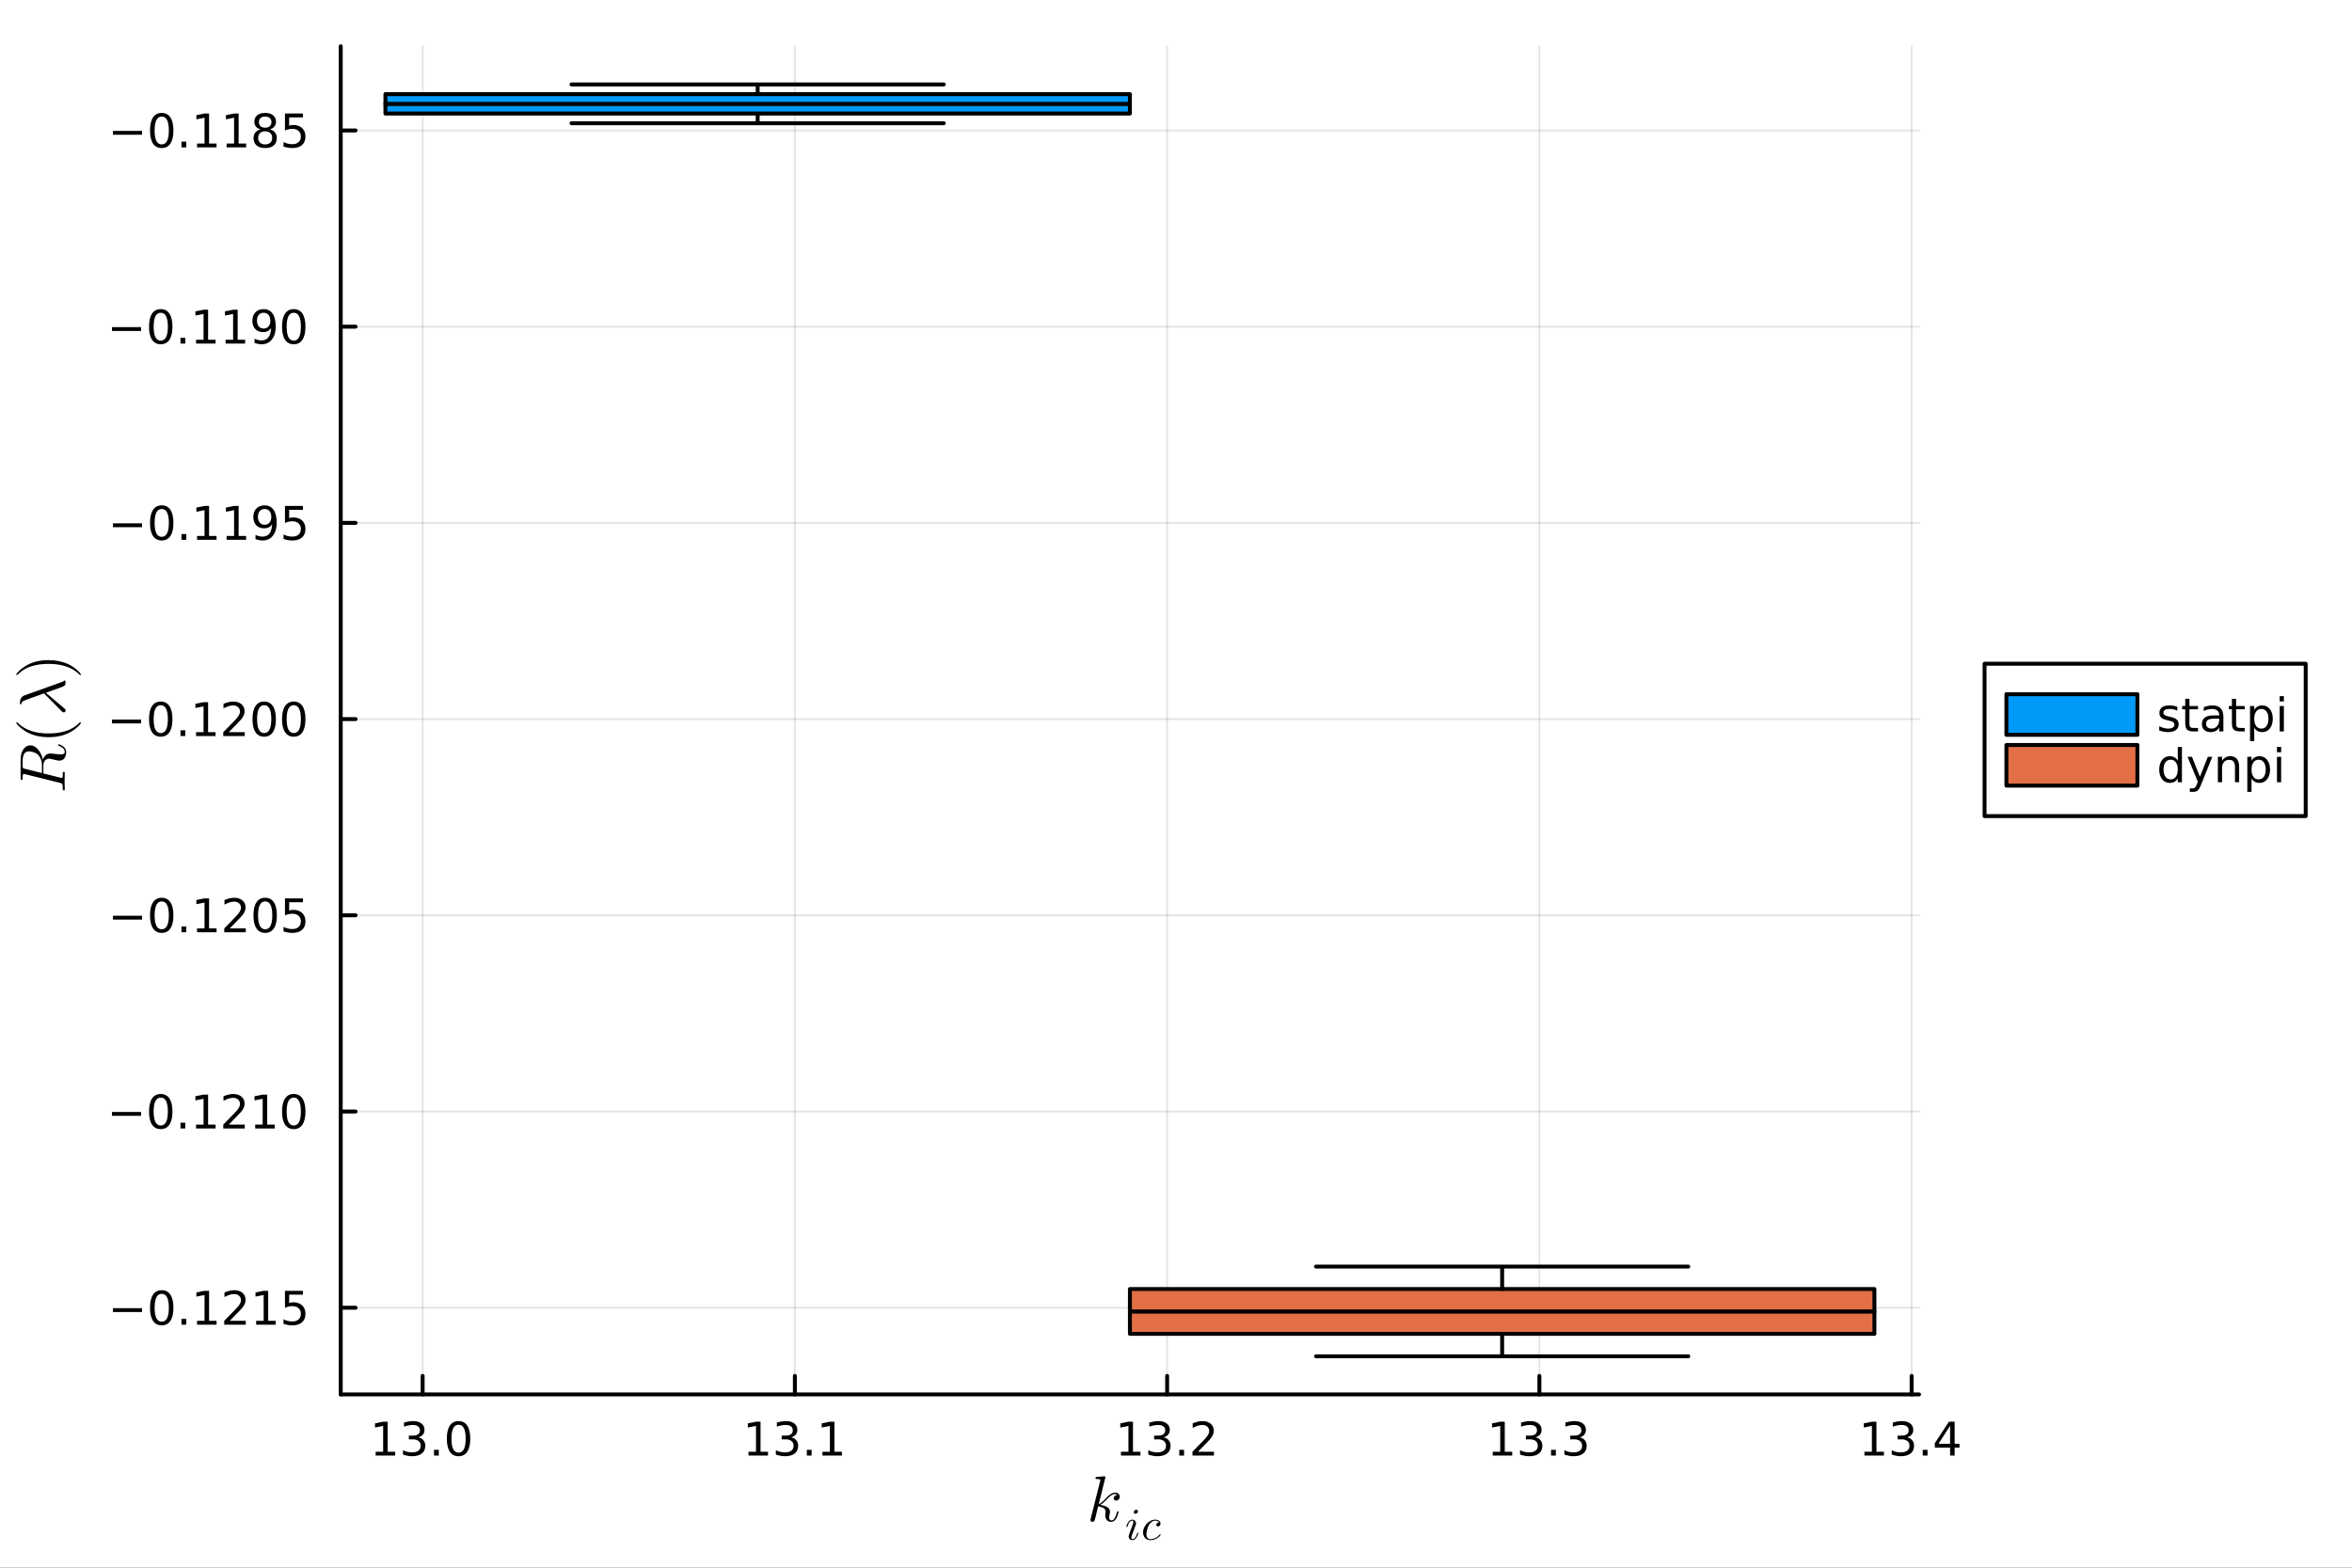 <?xml version="1.0" encoding="utf-8"?>
<svg xmlns="http://www.w3.org/2000/svg" xmlns:xlink="http://www.w3.org/1999/xlink" width="600" height="400" viewBox="0 0 2400 1600">
<rect x="0" y="0" width="2400" height="1600" fill="#333333" stroke="none"/>
<defs>
  <clipPath id="clip940">
    <rect x="0" y="0" width="2400" height="1600"/>
  </clipPath>
</defs>
<path clip-path="url(#clip940)" d="M0 1600 L2400 1600 L2400 0 L0 0  Z" fill="#ffffff" fill-rule="evenodd" fill-opacity="1"/>
<defs>
  <clipPath id="clip941">
    <rect x="480" y="0" width="1681" height="1600"/>
  </clipPath>
</defs>
<path clip-path="url(#clip940)" d="M347.69 1423.18 L1958.24 1423.18 L1958.24 47.244 L347.69 47.244  Z" fill="#ffffff" fill-rule="evenodd" fill-opacity="1"/>
<defs>
  <clipPath id="clip942">
    <rect x="347" y="47" width="1612" height="1377"/>
  </clipPath>
</defs>
<polyline clip-path="url(#clip942)" style="stroke:#000000; stroke-linecap:round; stroke-linejoin:round; stroke-width:2; stroke-opacity:0.1; fill:none" points="431.256,1423.18 431.256,47.244 "/>
<polyline clip-path="url(#clip942)" style="stroke:#000000; stroke-linecap:round; stroke-linejoin:round; stroke-width:2; stroke-opacity:0.1; fill:none" points="811.102,1423.18 811.102,47.244 "/>
<polyline clip-path="url(#clip942)" style="stroke:#000000; stroke-linecap:round; stroke-linejoin:round; stroke-width:2; stroke-opacity:0.1; fill:none" points="1190.95,1423.18 1190.95,47.244 "/>
<polyline clip-path="url(#clip942)" style="stroke:#000000; stroke-linecap:round; stroke-linejoin:round; stroke-width:2; stroke-opacity:0.1; fill:none" points="1570.8,1423.18 1570.8,47.244 "/>
<polyline clip-path="url(#clip942)" style="stroke:#000000; stroke-linecap:round; stroke-linejoin:round; stroke-width:2; stroke-opacity:0.1; fill:none" points="1950.64,1423.18 1950.64,47.244 "/>
<polyline clip-path="url(#clip940)" style="stroke:#000000; stroke-linecap:round; stroke-linejoin:round; stroke-width:4; stroke-opacity:1; fill:none" points="347.69,1423.18 1958.24,1423.18 "/>
<polyline clip-path="url(#clip940)" style="stroke:#000000; stroke-linecap:round; stroke-linejoin:round; stroke-width:4; stroke-opacity:1; fill:none" points="431.256,1423.18 431.256,1404.28 "/>
<polyline clip-path="url(#clip940)" style="stroke:#000000; stroke-linecap:round; stroke-linejoin:round; stroke-width:4; stroke-opacity:1; fill:none" points="811.102,1423.18 811.102,1404.28 "/>
<polyline clip-path="url(#clip940)" style="stroke:#000000; stroke-linecap:round; stroke-linejoin:round; stroke-width:4; stroke-opacity:1; fill:none" points="1190.95,1423.18 1190.95,1404.28 "/>
<polyline clip-path="url(#clip940)" style="stroke:#000000; stroke-linecap:round; stroke-linejoin:round; stroke-width:4; stroke-opacity:1; fill:none" points="1570.8,1423.18 1570.8,1404.28 "/>
<polyline clip-path="url(#clip940)" style="stroke:#000000; stroke-linecap:round; stroke-linejoin:round; stroke-width:4; stroke-opacity:1; fill:none" points="1950.64,1423.18 1950.64,1404.28 "/>
<path clip-path="url(#clip940)" d="M383.328 1481.64 L390.967 1481.64 L390.967 1455.28 L382.657 1456.95 L382.657 1452.69 L390.92 1451.02 L395.596 1451.02 L395.596 1481.64 L403.235 1481.64 L403.235 1485.58 L383.328 1485.58 L383.328 1481.64 Z" fill="#000000" fill-rule="nonzero" fill-opacity="1" /><path clip-path="url(#clip940)" d="M426.846 1466.95 Q430.203 1467.66 432.078 1469.93 Q433.976 1472.2 433.976 1475.53 Q433.976 1480.65 430.457 1483.45 Q426.939 1486.25 420.457 1486.25 Q418.281 1486.25 415.967 1485.81 Q413.675 1485.39 411.221 1484.54 L411.221 1480.02 Q413.166 1481.16 415.48 1481.74 Q417.795 1482.32 420.318 1482.32 Q424.717 1482.32 427.008 1480.58 Q429.323 1478.84 429.323 1475.53 Q429.323 1472.48 427.17 1470.77 Q425.041 1469.03 421.221 1469.03 L417.193 1469.03 L417.193 1465.19 L421.406 1465.19 Q424.855 1465.19 426.684 1463.82 Q428.513 1462.43 428.513 1459.84 Q428.513 1457.18 426.615 1455.77 Q424.74 1454.33 421.221 1454.33 Q419.3 1454.33 417.101 1454.75 Q414.902 1455.16 412.263 1456.04 L412.263 1451.88 Q414.925 1451.14 417.24 1450.77 Q419.578 1450.39 421.638 1450.39 Q426.962 1450.39 430.064 1452.83 Q433.166 1455.23 433.166 1459.35 Q433.166 1462.22 431.522 1464.21 Q429.879 1466.18 426.846 1466.95 Z" fill="#000000" fill-rule="nonzero" fill-opacity="1" /><path clip-path="url(#clip940)" d="M442.841 1479.7 L447.726 1479.7 L447.726 1485.58 L442.841 1485.58 L442.841 1479.7 Z" fill="#000000" fill-rule="nonzero" fill-opacity="1" /><path clip-path="url(#clip940)" d="M467.911 1454.1 Q464.3 1454.1 462.471 1457.66 Q460.665 1461.2 460.665 1468.33 Q460.665 1475.44 462.471 1479.01 Q464.3 1482.55 467.911 1482.55 Q471.545 1482.55 473.351 1479.01 Q475.179 1475.44 475.179 1468.33 Q475.179 1461.2 473.351 1457.66 Q471.545 1454.1 467.911 1454.1 M467.911 1450.39 Q473.721 1450.39 476.776 1455 Q479.855 1459.58 479.855 1468.33 Q479.855 1477.06 476.776 1481.67 Q473.721 1486.25 467.911 1486.25 Q462.101 1486.25 459.022 1481.67 Q455.966 1477.06 455.966 1468.33 Q455.966 1459.58 459.022 1455 Q462.101 1450.39 467.911 1450.39 Z" fill="#000000" fill-rule="nonzero" fill-opacity="1" /><path clip-path="url(#clip940)" d="M763.788 1481.64 L771.427 1481.64 L771.427 1455.28 L763.116 1456.95 L763.116 1452.69 L771.38 1451.02 L776.056 1451.02 L776.056 1481.64 L783.695 1481.64 L783.695 1485.58 L763.788 1485.58 L763.788 1481.64 Z" fill="#000000" fill-rule="nonzero" fill-opacity="1" /><path clip-path="url(#clip940)" d="M807.306 1466.95 Q810.662 1467.66 812.537 1469.93 Q814.436 1472.2 814.436 1475.53 Q814.436 1480.65 810.917 1483.45 Q807.399 1486.25 800.917 1486.25 Q798.741 1486.25 796.426 1485.81 Q794.135 1485.39 791.681 1484.54 L791.681 1480.02 Q793.626 1481.16 795.94 1481.74 Q798.255 1482.32 800.778 1482.32 Q805.176 1482.32 807.468 1480.58 Q809.783 1478.84 809.783 1475.53 Q809.783 1472.48 807.63 1470.77 Q805.5 1469.03 801.681 1469.03 L797.653 1469.03 L797.653 1465.19 L801.866 1465.19 Q805.315 1465.19 807.144 1463.82 Q808.973 1462.43 808.973 1459.84 Q808.973 1457.18 807.075 1455.77 Q805.2 1454.33 801.681 1454.33 Q799.76 1454.33 797.561 1454.75 Q795.362 1455.16 792.723 1456.04 L792.723 1451.88 Q795.385 1451.14 797.7 1450.77 Q800.038 1450.39 802.098 1450.39 Q807.422 1450.39 810.524 1452.83 Q813.625 1455.23 813.625 1459.35 Q813.625 1462.22 811.982 1464.21 Q810.338 1466.18 807.306 1466.95 Z" fill="#000000" fill-rule="nonzero" fill-opacity="1" /><path clip-path="url(#clip940)" d="M823.301 1479.7 L828.186 1479.7 L828.186 1485.58 L823.301 1485.58 L823.301 1479.7 Z" fill="#000000" fill-rule="nonzero" fill-opacity="1" /><path clip-path="url(#clip940)" d="M839.181 1481.64 L846.82 1481.64 L846.82 1455.28 L838.51 1456.95 L838.51 1452.69 L846.773 1451.02 L851.449 1451.02 L851.449 1481.64 L859.088 1481.64 L859.088 1485.58 L839.181 1485.58 L839.181 1481.64 Z" fill="#000000" fill-rule="nonzero" fill-opacity="1" /><path clip-path="url(#clip940)" d="M1143.82 1481.64 L1151.46 1481.64 L1151.46 1455.28 L1143.15 1456.95 L1143.15 1452.69 L1151.41 1451.02 L1156.09 1451.02 L1156.09 1481.64 L1163.73 1481.64 L1163.73 1485.58 L1143.82 1485.58 L1143.82 1481.64 Z" fill="#000000" fill-rule="nonzero" fill-opacity="1" /><path clip-path="url(#clip940)" d="M1187.34 1466.95 Q1190.69 1467.66 1192.57 1469.93 Q1194.47 1472.2 1194.47 1475.53 Q1194.47 1480.65 1190.95 1483.45 Q1187.43 1486.25 1180.95 1486.25 Q1178.77 1486.25 1176.46 1485.81 Q1174.17 1485.39 1171.71 1484.54 L1171.71 1480.02 Q1173.66 1481.16 1175.97 1481.74 Q1178.29 1482.32 1180.81 1482.32 Q1185.21 1482.32 1187.5 1480.58 Q1189.81 1478.84 1189.81 1475.53 Q1189.81 1472.48 1187.66 1470.77 Q1185.53 1469.03 1181.71 1469.03 L1177.68 1469.03 L1177.68 1465.19 L1181.9 1465.19 Q1185.35 1465.19 1187.18 1463.82 Q1189 1462.43 1189 1459.84 Q1189 1457.18 1187.11 1455.77 Q1185.23 1454.33 1181.71 1454.33 Q1179.79 1454.33 1177.59 1454.75 Q1175.39 1455.16 1172.75 1456.04 L1172.75 1451.88 Q1175.42 1451.14 1177.73 1450.77 Q1180.07 1450.39 1182.13 1450.39 Q1187.45 1450.39 1190.56 1452.83 Q1193.66 1455.23 1193.66 1459.35 Q1193.66 1462.22 1192.01 1464.21 Q1190.37 1466.18 1187.34 1466.95 Z" fill="#000000" fill-rule="nonzero" fill-opacity="1" /><path clip-path="url(#clip940)" d="M1203.33 1479.7 L1208.22 1479.7 L1208.22 1485.58 L1203.33 1485.58 L1203.33 1479.7 Z" fill="#000000" fill-rule="nonzero" fill-opacity="1" /><path clip-path="url(#clip940)" d="M1222.43 1481.64 L1238.75 1481.64 L1238.75 1485.58 L1216.81 1485.58 L1216.81 1481.64 Q1219.47 1478.89 1224.05 1474.26 Q1228.66 1469.61 1229.84 1468.27 Q1232.08 1465.74 1232.96 1464.01 Q1233.87 1462.25 1233.87 1460.56 Q1233.87 1457.8 1231.92 1456.07 Q1230 1454.33 1226.9 1454.33 Q1224.7 1454.33 1222.24 1455.09 Q1219.81 1455.86 1217.04 1457.41 L1217.04 1452.69 Q1219.86 1451.55 1222.31 1450.97 Q1224.77 1450.39 1226.81 1450.39 Q1232.18 1450.39 1235.37 1453.08 Q1238.56 1455.77 1238.56 1460.26 Q1238.56 1462.39 1237.75 1464.31 Q1236.97 1466.2 1234.86 1468.8 Q1234.28 1469.47 1231.18 1472.69 Q1228.08 1475.88 1222.43 1481.64 Z" fill="#000000" fill-rule="nonzero" fill-opacity="1" /><path clip-path="url(#clip940)" d="M1523.19 1481.64 L1530.83 1481.64 L1530.83 1455.28 L1522.52 1456.95 L1522.52 1452.69 L1530.78 1451.02 L1535.46 1451.02 L1535.46 1481.64 L1543.1 1481.64 L1543.1 1485.58 L1523.19 1485.58 L1523.19 1481.64 Z" fill="#000000" fill-rule="nonzero" fill-opacity="1" /><path clip-path="url(#clip940)" d="M1566.71 1466.95 Q1570.07 1467.66 1571.94 1469.93 Q1573.84 1472.2 1573.84 1475.53 Q1573.84 1480.65 1570.32 1483.45 Q1566.8 1486.25 1560.32 1486.25 Q1558.14 1486.25 1555.83 1485.81 Q1553.54 1485.39 1551.08 1484.54 L1551.08 1480.02 Q1553.03 1481.16 1555.34 1481.74 Q1557.66 1482.32 1560.18 1482.32 Q1564.58 1482.32 1566.87 1480.58 Q1569.19 1478.84 1569.19 1475.53 Q1569.19 1472.48 1567.03 1470.77 Q1564.9 1469.03 1561.08 1469.03 L1557.06 1469.03 L1557.06 1465.19 L1561.27 1465.19 Q1564.72 1465.19 1566.55 1463.82 Q1568.38 1462.43 1568.38 1459.84 Q1568.38 1457.18 1566.48 1455.77 Q1564.6 1454.33 1561.08 1454.33 Q1559.16 1454.33 1556.96 1454.75 Q1554.77 1455.16 1552.13 1456.04 L1552.13 1451.88 Q1554.79 1451.14 1557.1 1450.77 Q1559.44 1450.39 1561.5 1450.39 Q1566.83 1450.39 1569.93 1452.83 Q1573.03 1455.23 1573.03 1459.35 Q1573.03 1462.22 1571.39 1464.21 Q1569.74 1466.18 1566.71 1466.95 Z" fill="#000000" fill-rule="nonzero" fill-opacity="1" /><path clip-path="url(#clip940)" d="M1582.7 1479.7 L1587.59 1479.7 L1587.59 1485.58 L1582.7 1485.58 L1582.7 1479.7 Z" fill="#000000" fill-rule="nonzero" fill-opacity="1" /><path clip-path="url(#clip940)" d="M1611.94 1466.95 Q1615.3 1467.66 1617.17 1469.93 Q1619.07 1472.2 1619.07 1475.53 Q1619.07 1480.65 1615.55 1483.45 Q1612.03 1486.25 1605.55 1486.25 Q1603.38 1486.25 1601.06 1485.81 Q1598.77 1485.39 1596.32 1484.54 L1596.32 1480.02 Q1598.26 1481.16 1600.58 1481.74 Q1602.89 1482.32 1605.41 1482.32 Q1609.81 1482.32 1612.1 1480.58 Q1614.42 1478.84 1614.42 1475.53 Q1614.42 1472.48 1612.26 1470.77 Q1610.14 1469.03 1606.32 1469.03 L1602.29 1469.03 L1602.29 1465.19 L1606.5 1465.19 Q1609.95 1465.19 1611.78 1463.82 Q1613.61 1462.43 1613.61 1459.84 Q1613.61 1457.18 1611.71 1455.77 Q1609.83 1454.33 1606.32 1454.33 Q1604.39 1454.33 1602.2 1454.75 Q1600 1455.16 1597.36 1456.04 L1597.36 1451.88 Q1600.02 1451.14 1602.33 1450.77 Q1604.67 1450.39 1606.73 1450.39 Q1612.06 1450.39 1615.16 1452.83 Q1618.26 1455.23 1618.26 1459.35 Q1618.26 1462.22 1616.62 1464.21 Q1614.97 1466.18 1611.94 1466.95 Z" fill="#000000" fill-rule="nonzero" fill-opacity="1" /><path clip-path="url(#clip940)" d="M1902.47 1481.64 L1910.11 1481.64 L1910.11 1455.28 L1901.8 1456.95 L1901.8 1452.69 L1910.06 1451.02 L1914.74 1451.02 L1914.74 1481.64 L1922.38 1481.64 L1922.38 1485.58 L1902.47 1485.58 L1902.47 1481.64 Z" fill="#000000" fill-rule="nonzero" fill-opacity="1" /><path clip-path="url(#clip940)" d="M1945.99 1466.95 Q1949.35 1467.66 1951.22 1469.93 Q1953.12 1472.2 1953.12 1475.53 Q1953.12 1480.65 1949.6 1483.45 Q1946.08 1486.25 1939.6 1486.25 Q1937.42 1486.25 1935.11 1485.81 Q1932.82 1485.39 1930.36 1484.54 L1930.36 1480.02 Q1932.31 1481.16 1934.62 1481.74 Q1936.94 1482.32 1939.46 1482.32 Q1943.86 1482.32 1946.15 1480.58 Q1948.47 1478.84 1948.47 1475.53 Q1948.47 1472.48 1946.31 1470.77 Q1944.18 1469.03 1940.36 1469.03 L1936.34 1469.03 L1936.34 1465.19 L1940.55 1465.19 Q1944 1465.19 1945.83 1463.82 Q1947.66 1462.43 1947.66 1459.84 Q1947.66 1457.18 1945.76 1455.77 Q1943.88 1454.33 1940.36 1454.33 Q1938.44 1454.33 1936.24 1454.75 Q1934.04 1455.16 1931.41 1456.04 L1931.41 1451.88 Q1934.07 1451.14 1936.38 1450.77 Q1938.72 1450.39 1940.78 1450.39 Q1946.1 1450.39 1949.21 1452.83 Q1952.31 1455.23 1952.31 1459.35 Q1952.31 1462.22 1950.66 1464.21 Q1949.02 1466.18 1945.99 1466.95 Z" fill="#000000" fill-rule="nonzero" fill-opacity="1" /><path clip-path="url(#clip940)" d="M1961.98 1479.7 L1966.87 1479.7 L1966.87 1485.58 L1961.98 1485.58 L1961.98 1479.7 Z" fill="#000000" fill-rule="nonzero" fill-opacity="1" /><path clip-path="url(#clip940)" d="M1989.9 1455.09 L1978.1 1473.54 L1989.9 1473.54 L1989.9 1455.09 M1988.67 1451.02 L1994.55 1451.02 L1994.55 1473.54 L1999.48 1473.54 L1999.48 1477.43 L1994.55 1477.43 L1994.55 1485.58 L1989.9 1485.58 L1989.9 1477.43 L1974.3 1477.43 L1974.3 1472.92 L1988.67 1451.02 Z" fill="#000000" fill-rule="nonzero" fill-opacity="1" /><path clip-path="url(#clip940)" d="M1142.58 1527.51 Q1142.58 1529.35 1141.45 1530.44 Q1140.35 1531.54 1138.97 1531.54 Q1137.75 1531.54 1137.1 1530.83 Q1136.46 1530.12 1136.46 1529.22 Q1136.46 1528.83 1136.62 1528.35 Q1136.78 1527.83 1137.13 1527.22 Q1137.52 1526.61 1138.33 1526.16 Q1139.13 1525.71 1140.23 1525.64 Q1140 1525.42 1139.94 1525.38 Q1139.45 1525 1138.55 1524.87 Q1138.42 1524.81 1137.97 1524.81 Q1135.75 1524.81 1133.49 1526.45 Q1131.27 1528.06 1128.54 1531.12 Q1125.09 1534.69 1122.87 1536.01 Q1132.63 1537.3 1132.63 1542.94 Q1132.63 1543.87 1132.37 1545 Q1131.85 1547.12 1131.85 1548.67 Q1131.85 1551.76 1133.95 1551.76 Q1135.97 1551.76 1137.26 1549.7 Q1138.58 1547.64 1139.68 1543.61 Q1139.84 1542.87 1140 1542.65 Q1140.16 1542.42 1140.61 1542.42 Q1141.42 1542.42 1141.42 1543.07 Q1140.68 1546.83 1139.03 1549.73 Q1136.94 1553.24 1133.82 1553.24 Q1131.21 1553.24 1129.47 1551.44 Q1127.76 1549.6 1127.76 1546.71 Q1127.76 1546 1128.02 1544.39 Q1128.21 1543.74 1128.21 1543 Q1128.21 1541.49 1127.38 1540.36 Q1126.54 1539.2 1125.19 1538.62 Q1123.83 1538.04 1122.71 1537.78 Q1121.61 1537.49 1120.55 1537.4 Q1117.33 1551.02 1116.88 1551.86 Q1116.59 1552.44 1115.94 1552.82 Q1115.3 1553.24 1114.62 1553.24 Q1113.98 1553.24 1113.33 1552.79 Q1112.72 1552.37 1112.72 1551.38 Q1112.72 1550.86 1112.98 1549.93 L1122.54 1511.92 L1122.74 1510.63 Q1122.74 1510.25 1122.58 1510.05 Q1122.45 1509.83 1121.68 1509.67 Q1120.93 1509.51 1119.45 1509.51 Q1118.84 1509.51 1118.55 1509.48 Q1118.29 1509.44 1118.07 1509.28 Q1117.84 1509.09 1117.84 1508.7 Q1117.84 1508.15 1118.07 1507.86 Q1118.33 1507.54 1118.52 1507.48 Q1118.71 1507.41 1119.1 1507.38 Q1119.65 1507.35 1121.48 1507.19 Q1123.32 1507 1124.9 1506.87 Q1126.47 1506.74 1127.15 1506.74 Q1127.54 1506.74 1127.73 1506.93 Q1127.96 1507.09 1127.99 1507.29 L1128.02 1507.45 L1121.16 1535.27 Q1123.99 1534.14 1128.47 1529.15 Q1133.66 1523.36 1138.1 1523.36 Q1140.19 1523.36 1141.39 1524.64 Q1142.58 1525.9 1142.58 1527.51 Z" fill="#000000" fill-rule="nonzero" fill-opacity="1" /><path clip-path="url(#clip940)" d="M1161.12 1542.52 Q1161.12 1543.51 1160.3 1544.25 Q1159.51 1544.98 1158.66 1544.98 Q1157.87 1544.98 1157.37 1544.5 Q1156.9 1544.01 1156.9 1543.31 Q1156.9 1542.38 1157.69 1541.62 Q1158.48 1540.85 1159.4 1540.85 Q1160.17 1540.85 1160.64 1541.32 Q1161.12 1541.8 1161.12 1542.52 M1161.52 1564.77 Q1161.52 1564.95 1161.32 1565.67 Q1161.12 1566.37 1160.62 1567.45 Q1160.15 1568.51 1159.49 1569.5 Q1158.84 1570.5 1157.76 1571.2 Q1156.7 1571.89 1155.48 1571.89 Q1153.83 1571.89 1152.75 1570.81 Q1151.69 1569.73 1151.69 1568.11 Q1151.69 1567.23 1152.75 1564.41 Q1155.82 1556.2 1155.93 1555.87 Q1156.45 1554.58 1156.45 1553.45 Q1156.45 1552.93 1156.34 1552.62 Q1156.22 1552.28 1156 1552.17 Q1155.77 1552.03 1155.64 1552.01 Q1155.52 1551.99 1155.3 1551.99 Q1153.97 1551.99 1152.73 1553.34 Q1151.49 1554.69 1150.63 1557.71 Q1150.45 1558.28 1150.34 1558.41 Q1150.23 1558.55 1149.89 1558.55 Q1149.32 1558.53 1149.32 1558.07 Q1149.32 1557.94 1149.48 1557.42 Q1149.64 1556.88 1149.93 1556.07 Q1150.23 1555.23 1150.74 1554.38 Q1151.26 1553.5 1151.89 1552.73 Q1152.55 1551.96 1153.47 1551.47 Q1154.4 1550.97 1155.43 1550.97 Q1157.12 1550.97 1158.16 1552.08 Q1159.22 1553.16 1159.22 1554.76 Q1159.22 1555.64 1158.61 1557.2 Q1157.87 1559.22 1157.6 1559.88 L1155.79 1564.72 Q1155.14 1566.48 1154.94 1567.02 Q1154.76 1567.54 1154.6 1568.17 Q1154.46 1568.78 1154.46 1569.35 Q1154.46 1570.14 1154.71 1570.5 Q1154.98 1570.86 1155.57 1570.86 Q1157.19 1570.86 1158.39 1569.26 Q1159.58 1567.63 1160.28 1565.15 Q1160.3 1565.09 1160.33 1564.97 Q1160.51 1564.41 1160.69 1564.34 Q1160.78 1564.32 1160.96 1564.32 Q1161.52 1564.32 1161.52 1564.77 Z" fill="#000000" fill-rule="nonzero" fill-opacity="1" /><path clip-path="url(#clip940)" d="M1184.17 1566.03 Q1184.35 1566.24 1184.35 1566.44 Q1184.35 1566.64 1183.9 1567.23 Q1183.47 1567.81 1182.55 1568.6 Q1181.62 1569.39 1180.43 1570.14 Q1179.23 1570.88 1177.47 1571.38 Q1175.72 1571.89 1173.87 1571.89 Q1170.42 1571.89 1168.39 1569.62 Q1166.38 1567.34 1166.38 1564.07 Q1166.38 1560.89 1168.16 1557.85 Q1169.94 1554.78 1172.83 1552.89 Q1175.72 1550.97 1178.76 1550.97 Q1181.17 1550.97 1182.68 1552.1 Q1184.19 1553.23 1184.19 1554.94 Q1184.19 1556.27 1183.43 1557.08 Q1182.66 1557.89 1181.62 1557.89 Q1180.9 1557.89 1180.4 1557.49 Q1179.91 1557.06 1179.91 1556.27 Q1179.91 1555.26 1180.74 1554.47 Q1181.06 1554.15 1181.42 1554.02 Q1181.8 1553.86 1182.03 1553.86 Q1182.25 1553.84 1182.77 1553.84 Q1182.3 1552.96 1181.17 1552.48 Q1180.07 1551.99 1178.8 1551.99 Q1176.93 1551.99 1175.15 1553.3 Q1173.37 1554.58 1172.29 1556.61 Q1171.21 1558.59 1170.51 1561.41 Q1169.81 1564.21 1169.81 1565.83 Q1169.81 1568.06 1170.85 1569.46 Q1171.88 1570.86 1173.96 1570.86 Q1174.36 1570.86 1174.79 1570.83 Q1175.24 1570.81 1176.37 1570.56 Q1177.52 1570.32 1178.53 1569.89 Q1179.55 1569.46 1180.83 1568.53 Q1182.14 1567.59 1183.18 1566.3 Q1183.54 1565.83 1183.79 1565.83 Q1183.99 1565.83 1184.17 1566.03 Z" fill="#000000" fill-rule="nonzero" fill-opacity="1" /><polyline clip-path="url(#clip942)" style="stroke:#000000; stroke-linecap:round; stroke-linejoin:round; stroke-width:2; stroke-opacity:0.1; fill:none" points="347.69,1334.69 1958.24,1334.69 "/>
<polyline clip-path="url(#clip942)" style="stroke:#000000; stroke-linecap:round; stroke-linejoin:round; stroke-width:2; stroke-opacity:0.1; fill:none" points="347.69,1134.44 1958.24,1134.44 "/>
<polyline clip-path="url(#clip942)" style="stroke:#000000; stroke-linecap:round; stroke-linejoin:round; stroke-width:2; stroke-opacity:0.1; fill:none" points="347.69,934.178 1958.24,934.178 "/>
<polyline clip-path="url(#clip942)" style="stroke:#000000; stroke-linecap:round; stroke-linejoin:round; stroke-width:2; stroke-opacity:0.1; fill:none" points="347.69,733.92 1958.24,733.92 "/>
<polyline clip-path="url(#clip942)" style="stroke:#000000; stroke-linecap:round; stroke-linejoin:round; stroke-width:2; stroke-opacity:0.1; fill:none" points="347.69,533.662 1958.24,533.662 "/>
<polyline clip-path="url(#clip942)" style="stroke:#000000; stroke-linecap:round; stroke-linejoin:round; stroke-width:2; stroke-opacity:0.1; fill:none" points="347.69,333.404 1958.24,333.404 "/>
<polyline clip-path="url(#clip942)" style="stroke:#000000; stroke-linecap:round; stroke-linejoin:round; stroke-width:2; stroke-opacity:0.1; fill:none" points="347.69,133.145 1958.24,133.145 "/>
<polyline clip-path="url(#clip940)" style="stroke:#000000; stroke-linecap:round; stroke-linejoin:round; stroke-width:4; stroke-opacity:1; fill:none" points="347.69,1423.18 347.69,47.244 "/>
<polyline clip-path="url(#clip940)" style="stroke:#000000; stroke-linecap:round; stroke-linejoin:round; stroke-width:4; stroke-opacity:1; fill:none" points="347.69,1334.69 362.869,1334.69 "/>
<polyline clip-path="url(#clip940)" style="stroke:#000000; stroke-linecap:round; stroke-linejoin:round; stroke-width:4; stroke-opacity:1; fill:none" points="347.69,1134.44 362.869,1134.44 "/>
<polyline clip-path="url(#clip940)" style="stroke:#000000; stroke-linecap:round; stroke-linejoin:round; stroke-width:4; stroke-opacity:1; fill:none" points="347.69,934.178 362.869,934.178 "/>
<polyline clip-path="url(#clip940)" style="stroke:#000000; stroke-linecap:round; stroke-linejoin:round; stroke-width:4; stroke-opacity:1; fill:none" points="347.69,733.92 362.869,733.92 "/>
<polyline clip-path="url(#clip940)" style="stroke:#000000; stroke-linecap:round; stroke-linejoin:round; stroke-width:4; stroke-opacity:1; fill:none" points="347.69,533.662 362.869,533.662 "/>
<polyline clip-path="url(#clip940)" style="stroke:#000000; stroke-linecap:round; stroke-linejoin:round; stroke-width:4; stroke-opacity:1; fill:none" points="347.69,333.404 362.869,333.404 "/>
<polyline clip-path="url(#clip940)" style="stroke:#000000; stroke-linecap:round; stroke-linejoin:round; stroke-width:4; stroke-opacity:1; fill:none" points="347.69,133.145 362.869,133.145 "/>
<path clip-path="url(#clip940)" d="M115.256 1335.15 L144.931 1335.15 L144.931 1339.08 L115.256 1339.08 L115.256 1335.15 Z" fill="#000000" fill-rule="nonzero" fill-opacity="1" /><path clip-path="url(#clip940)" d="M165.024 1320.49 Q161.413 1320.49 159.584 1324.06 Q157.778 1327.6 157.778 1334.73 Q157.778 1341.84 159.584 1345.4 Q161.413 1348.94 165.024 1348.94 Q168.658 1348.94 170.464 1345.4 Q172.292 1341.84 172.292 1334.73 Q172.292 1327.6 170.464 1324.06 Q168.658 1320.49 165.024 1320.49 M165.024 1316.79 Q170.834 1316.79 173.889 1321.4 Q176.968 1325.98 176.968 1334.73 Q176.968 1343.46 173.889 1348.06 Q170.834 1352.65 165.024 1352.65 Q159.214 1352.65 156.135 1348.06 Q153.079 1343.46 153.079 1334.73 Q153.079 1325.98 156.135 1321.4 Q159.214 1316.79 165.024 1316.79 Z" fill="#000000" fill-rule="nonzero" fill-opacity="1" /><path clip-path="url(#clip940)" d="M185.186 1346.09 L190.07 1346.09 L190.07 1351.97 L185.186 1351.97 L185.186 1346.09 Z" fill="#000000" fill-rule="nonzero" fill-opacity="1" /><path clip-path="url(#clip940)" d="M201.065 1348.04 L208.704 1348.04 L208.704 1321.67 L200.394 1323.34 L200.394 1319.08 L208.658 1317.41 L213.334 1317.41 L213.334 1348.04 L220.973 1348.04 L220.973 1351.97 L201.065 1351.97 L201.065 1348.04 Z" fill="#000000" fill-rule="nonzero" fill-opacity="1" /><path clip-path="url(#clip940)" d="M234.445 1348.04 L250.764 1348.04 L250.764 1351.97 L228.82 1351.97 L228.82 1348.04 Q231.482 1345.28 236.065 1340.65 Q240.672 1336 241.852 1334.66 Q244.097 1332.14 244.977 1330.4 Q245.88 1328.64 245.88 1326.95 Q245.88 1324.2 243.935 1322.46 Q242.014 1320.72 238.912 1320.72 Q236.713 1320.72 234.26 1321.49 Q231.829 1322.25 229.051 1323.8 L229.051 1319.08 Q231.875 1317.95 234.329 1317.37 Q236.783 1316.79 238.82 1316.79 Q244.19 1316.79 247.384 1319.47 Q250.579 1322.16 250.579 1326.65 Q250.579 1328.78 249.769 1330.7 Q248.982 1332.6 246.875 1335.19 Q246.296 1335.86 243.195 1339.08 Q240.093 1342.28 234.445 1348.04 Z" fill="#000000" fill-rule="nonzero" fill-opacity="1" /><path clip-path="url(#clip940)" d="M261.389 1348.04 L269.028 1348.04 L269.028 1321.67 L260.718 1323.34 L260.718 1319.08 L268.982 1317.41 L273.657 1317.41 L273.657 1348.04 L281.296 1348.04 L281.296 1351.97 L261.389 1351.97 L261.389 1348.04 Z" fill="#000000" fill-rule="nonzero" fill-opacity="1" /><path clip-path="url(#clip940)" d="M290.787 1317.41 L309.143 1317.41 L309.143 1321.35 L295.069 1321.35 L295.069 1329.82 Q296.088 1329.47 297.106 1329.31 Q298.125 1329.13 299.143 1329.13 Q304.93 1329.13 308.31 1332.3 Q311.69 1335.47 311.69 1340.89 Q311.69 1346.46 308.217 1349.57 Q304.745 1352.65 298.426 1352.65 Q296.25 1352.65 293.981 1352.28 Q291.736 1351.9 289.329 1351.16 L289.329 1346.46 Q291.412 1347.6 293.634 1348.15 Q295.856 1348.71 298.333 1348.71 Q302.338 1348.71 304.676 1346.6 Q307.014 1344.5 307.014 1340.89 Q307.014 1337.28 304.676 1335.17 Q302.338 1333.06 298.333 1333.06 Q296.458 1333.06 294.583 1333.48 Q292.731 1333.9 290.787 1334.78 L290.787 1317.41 Z" fill="#000000" fill-rule="nonzero" fill-opacity="1" /><path clip-path="url(#clip940)" d="M114.26 1134.89 L143.936 1134.89 L143.936 1138.82 L114.26 1138.82 L114.26 1134.89 Z" fill="#000000" fill-rule="nonzero" fill-opacity="1" /><path clip-path="url(#clip940)" d="M164.028 1120.23 Q160.417 1120.23 158.589 1123.8 Q156.783 1127.34 156.783 1134.47 Q156.783 1141.58 158.589 1145.14 Q160.417 1148.68 164.028 1148.68 Q167.663 1148.68 169.468 1145.14 Q171.297 1141.58 171.297 1134.47 Q171.297 1127.34 169.468 1123.8 Q167.663 1120.23 164.028 1120.23 M164.028 1116.53 Q169.839 1116.53 172.894 1121.14 Q175.973 1125.72 175.973 1134.47 Q175.973 1143.2 172.894 1147.8 Q169.839 1152.39 164.028 1152.39 Q158.218 1152.39 155.14 1147.8 Q152.084 1143.2 152.084 1134.47 Q152.084 1125.72 155.14 1121.14 Q158.218 1116.53 164.028 1116.53 Z" fill="#000000" fill-rule="nonzero" fill-opacity="1" /><path clip-path="url(#clip940)" d="M184.19 1145.84 L189.075 1145.84 L189.075 1151.72 L184.19 1151.72 L184.19 1145.84 Z" fill="#000000" fill-rule="nonzero" fill-opacity="1" /><path clip-path="url(#clip940)" d="M200.07 1147.78 L207.709 1147.78 L207.709 1121.42 L199.399 1123.08 L199.399 1118.82 L207.662 1117.16 L212.338 1117.16 L212.338 1147.78 L219.977 1147.78 L219.977 1151.72 L200.07 1151.72 L200.07 1147.78 Z" fill="#000000" fill-rule="nonzero" fill-opacity="1" /><path clip-path="url(#clip940)" d="M233.449 1147.78 L249.769 1147.78 L249.769 1151.72 L227.824 1151.72 L227.824 1147.78 Q230.486 1145.03 235.07 1140.4 Q239.676 1135.74 240.857 1134.4 Q243.102 1131.88 243.982 1130.14 Q244.884 1128.38 244.884 1126.69 Q244.884 1123.94 242.94 1122.2 Q241.019 1120.47 237.917 1120.47 Q235.718 1120.47 233.264 1121.23 Q230.834 1121.99 228.056 1123.54 L228.056 1118.82 Q230.88 1117.69 233.334 1117.11 Q235.787 1116.53 237.824 1116.53 Q243.195 1116.53 246.389 1119.22 Q249.584 1121.9 249.584 1126.39 Q249.584 1128.52 248.773 1130.44 Q247.986 1132.34 245.88 1134.93 Q245.301 1135.6 242.199 1138.82 Q239.097 1142.02 233.449 1147.78 Z" fill="#000000" fill-rule="nonzero" fill-opacity="1" /><path clip-path="url(#clip940)" d="M260.394 1147.78 L268.032 1147.78 L268.032 1121.42 L259.722 1123.08 L259.722 1118.82 L267.986 1117.16 L272.662 1117.16 L272.662 1147.78 L280.301 1147.78 L280.301 1151.72 L260.394 1151.72 L260.394 1147.78 Z" fill="#000000" fill-rule="nonzero" fill-opacity="1" /><path clip-path="url(#clip940)" d="M299.745 1120.23 Q296.134 1120.23 294.305 1123.8 Q292.5 1127.34 292.5 1134.47 Q292.5 1141.58 294.305 1145.14 Q296.134 1148.68 299.745 1148.68 Q303.38 1148.68 305.185 1145.14 Q307.014 1141.58 307.014 1134.47 Q307.014 1127.34 305.185 1123.8 Q303.38 1120.23 299.745 1120.23 M299.745 1116.53 Q305.555 1116.53 308.611 1121.14 Q311.69 1125.72 311.69 1134.47 Q311.69 1143.2 308.611 1147.8 Q305.555 1152.39 299.745 1152.39 Q293.935 1152.39 290.856 1147.8 Q287.801 1143.2 287.801 1134.47 Q287.801 1125.72 290.856 1121.14 Q293.935 1116.53 299.745 1116.53 Z" fill="#000000" fill-rule="nonzero" fill-opacity="1" /><path clip-path="url(#clip940)" d="M115.256 934.629 L144.931 934.629 L144.931 938.564 L115.256 938.564 L115.256 934.629 Z" fill="#000000" fill-rule="nonzero" fill-opacity="1" /><path clip-path="url(#clip940)" d="M165.024 919.977 Q161.413 919.977 159.584 923.541 Q157.778 927.083 157.778 934.213 Q157.778 941.319 159.584 944.884 Q161.413 948.425 165.024 948.425 Q168.658 948.425 170.464 944.884 Q172.292 941.319 172.292 934.213 Q172.292 927.083 170.464 923.541 Q168.658 919.977 165.024 919.977 M165.024 916.273 Q170.834 916.273 173.889 920.879 Q176.968 925.463 176.968 934.213 Q176.968 942.939 173.889 947.546 Q170.834 952.129 165.024 952.129 Q159.214 952.129 156.135 947.546 Q153.079 942.939 153.079 934.213 Q153.079 925.463 156.135 920.879 Q159.214 916.273 165.024 916.273 Z" fill="#000000" fill-rule="nonzero" fill-opacity="1" /><path clip-path="url(#clip940)" d="M185.186 945.578 L190.07 945.578 L190.07 951.458 L185.186 951.458 L185.186 945.578 Z" fill="#000000" fill-rule="nonzero" fill-opacity="1" /><path clip-path="url(#clip940)" d="M201.065 947.523 L208.704 947.523 L208.704 921.157 L200.394 922.824 L200.394 918.565 L208.658 916.898 L213.334 916.898 L213.334 947.523 L220.973 947.523 L220.973 951.458 L201.065 951.458 L201.065 947.523 Z" fill="#000000" fill-rule="nonzero" fill-opacity="1" /><path clip-path="url(#clip940)" d="M234.445 947.523 L250.764 947.523 L250.764 951.458 L228.82 951.458 L228.82 947.523 Q231.482 944.768 236.065 940.138 Q240.672 935.486 241.852 934.143 Q244.097 931.62 244.977 929.884 Q245.88 928.125 245.88 926.435 Q245.88 923.68 243.935 921.944 Q242.014 920.208 238.912 920.208 Q236.713 920.208 234.26 920.972 Q231.829 921.736 229.051 923.287 L229.051 918.565 Q231.875 917.43 234.329 916.852 Q236.783 916.273 238.82 916.273 Q244.19 916.273 247.384 918.958 Q250.579 921.643 250.579 926.134 Q250.579 928.264 249.769 930.185 Q248.982 932.083 246.875 934.676 Q246.296 935.347 243.195 938.564 Q240.093 941.759 234.445 947.523 Z" fill="#000000" fill-rule="nonzero" fill-opacity="1" /><path clip-path="url(#clip940)" d="M270.579 919.977 Q266.968 919.977 265.139 923.541 Q263.333 927.083 263.333 934.213 Q263.333 941.319 265.139 944.884 Q266.968 948.425 270.579 948.425 Q274.213 948.425 276.019 944.884 Q277.847 941.319 277.847 934.213 Q277.847 927.083 276.019 923.541 Q274.213 919.977 270.579 919.977 M270.579 916.273 Q276.389 916.273 279.444 920.879 Q282.523 925.463 282.523 934.213 Q282.523 942.939 279.444 947.546 Q276.389 952.129 270.579 952.129 Q264.769 952.129 261.69 947.546 Q258.634 942.939 258.634 934.213 Q258.634 925.463 261.69 920.879 Q264.769 916.273 270.579 916.273 Z" fill="#000000" fill-rule="nonzero" fill-opacity="1" /><path clip-path="url(#clip940)" d="M290.787 916.898 L309.143 916.898 L309.143 920.833 L295.069 920.833 L295.069 929.305 Q296.088 928.958 297.106 928.796 Q298.125 928.611 299.143 928.611 Q304.93 928.611 308.31 931.782 Q311.69 934.953 311.69 940.37 Q311.69 945.949 308.217 949.05 Q304.745 952.129 298.426 952.129 Q296.25 952.129 293.981 951.759 Q291.736 951.388 289.329 950.648 L289.329 945.949 Q291.412 947.083 293.634 947.638 Q295.856 948.194 298.333 948.194 Q302.338 948.194 304.676 946.088 Q307.014 943.981 307.014 940.37 Q307.014 936.759 304.676 934.652 Q302.338 932.546 298.333 932.546 Q296.458 932.546 294.583 932.963 Q292.731 933.379 290.787 934.259 L290.787 916.898 Z" fill="#000000" fill-rule="nonzero" fill-opacity="1" /><path clip-path="url(#clip940)" d="M114.26 734.371 L143.936 734.371 L143.936 738.306 L114.26 738.306 L114.26 734.371 Z" fill="#000000" fill-rule="nonzero" fill-opacity="1" /><path clip-path="url(#clip940)" d="M164.028 719.718 Q160.417 719.718 158.589 723.283 Q156.783 726.825 156.783 733.954 Q156.783 741.061 158.589 744.626 Q160.417 748.167 164.028 748.167 Q167.663 748.167 169.468 744.626 Q171.297 741.061 171.297 733.954 Q171.297 726.825 169.468 723.283 Q167.663 719.718 164.028 719.718 M164.028 716.015 Q169.839 716.015 172.894 720.621 Q175.973 725.205 175.973 733.954 Q175.973 742.681 172.894 747.288 Q169.839 751.871 164.028 751.871 Q158.218 751.871 155.14 747.288 Q152.084 742.681 152.084 733.954 Q152.084 725.205 155.14 720.621 Q158.218 716.015 164.028 716.015 Z" fill="#000000" fill-rule="nonzero" fill-opacity="1" /><path clip-path="url(#clip940)" d="M184.19 745.32 L189.075 745.32 L189.075 751.2 L184.19 751.2 L184.19 745.32 Z" fill="#000000" fill-rule="nonzero" fill-opacity="1" /><path clip-path="url(#clip940)" d="M200.07 747.265 L207.709 747.265 L207.709 720.899 L199.399 722.566 L199.399 718.306 L207.662 716.64 L212.338 716.64 L212.338 747.265 L219.977 747.265 L219.977 751.2 L200.07 751.2 L200.07 747.265 Z" fill="#000000" fill-rule="nonzero" fill-opacity="1" /><path clip-path="url(#clip940)" d="M233.449 747.265 L249.769 747.265 L249.769 751.2 L227.824 751.2 L227.824 747.265 Q230.486 744.51 235.07 739.88 Q239.676 735.228 240.857 733.885 Q243.102 731.362 243.982 729.626 Q244.884 727.867 244.884 726.177 Q244.884 723.422 242.94 721.686 Q241.019 719.95 237.917 719.95 Q235.718 719.95 233.264 720.714 Q230.834 721.478 228.056 723.029 L228.056 718.306 Q230.88 717.172 233.334 716.593 Q235.787 716.015 237.824 716.015 Q243.195 716.015 246.389 718.7 Q249.584 721.385 249.584 725.876 Q249.584 728.005 248.773 729.927 Q247.986 731.825 245.88 734.417 Q245.301 735.089 242.199 738.306 Q239.097 741.501 233.449 747.265 Z" fill="#000000" fill-rule="nonzero" fill-opacity="1" /><path clip-path="url(#clip940)" d="M269.583 719.718 Q265.972 719.718 264.144 723.283 Q262.338 726.825 262.338 733.954 Q262.338 741.061 264.144 744.626 Q265.972 748.167 269.583 748.167 Q273.218 748.167 275.023 744.626 Q276.852 741.061 276.852 733.954 Q276.852 726.825 275.023 723.283 Q273.218 719.718 269.583 719.718 M269.583 716.015 Q275.394 716.015 278.449 720.621 Q281.528 725.205 281.528 733.954 Q281.528 742.681 278.449 747.288 Q275.394 751.871 269.583 751.871 Q263.773 751.871 260.695 747.288 Q257.639 742.681 257.639 733.954 Q257.639 725.205 260.695 720.621 Q263.773 716.015 269.583 716.015 Z" fill="#000000" fill-rule="nonzero" fill-opacity="1" /><path clip-path="url(#clip940)" d="M299.745 719.718 Q296.134 719.718 294.305 723.283 Q292.5 726.825 292.5 733.954 Q292.5 741.061 294.305 744.626 Q296.134 748.167 299.745 748.167 Q303.38 748.167 305.185 744.626 Q307.014 741.061 307.014 733.954 Q307.014 726.825 305.185 723.283 Q303.38 719.718 299.745 719.718 M299.745 716.015 Q305.555 716.015 308.611 720.621 Q311.69 725.205 311.69 733.954 Q311.69 742.681 308.611 747.288 Q305.555 751.871 299.745 751.871 Q293.935 751.871 290.856 747.288 Q287.801 742.681 287.801 733.954 Q287.801 725.205 290.856 720.621 Q293.935 716.015 299.745 716.015 Z" fill="#000000" fill-rule="nonzero" fill-opacity="1" /><path clip-path="url(#clip940)" d="M115.256 534.113 L144.931 534.113 L144.931 538.048 L115.256 538.048 L115.256 534.113 Z" fill="#000000" fill-rule="nonzero" fill-opacity="1" /><path clip-path="url(#clip940)" d="M165.024 519.46 Q161.413 519.46 159.584 523.025 Q157.778 526.567 157.778 533.696 Q157.778 540.803 159.584 544.368 Q161.413 547.909 165.024 547.909 Q168.658 547.909 170.464 544.368 Q172.292 540.803 172.292 533.696 Q172.292 526.567 170.464 523.025 Q168.658 519.46 165.024 519.46 M165.024 515.757 Q170.834 515.757 173.889 520.363 Q176.968 524.946 176.968 533.696 Q176.968 542.423 173.889 547.03 Q170.834 551.613 165.024 551.613 Q159.214 551.613 156.135 547.03 Q153.079 542.423 153.079 533.696 Q153.079 524.946 156.135 520.363 Q159.214 515.757 165.024 515.757 Z" fill="#000000" fill-rule="nonzero" fill-opacity="1" /><path clip-path="url(#clip940)" d="M185.186 545.062 L190.07 545.062 L190.07 550.942 L185.186 550.942 L185.186 545.062 Z" fill="#000000" fill-rule="nonzero" fill-opacity="1" /><path clip-path="url(#clip940)" d="M201.065 547.007 L208.704 547.007 L208.704 520.641 L200.394 522.308 L200.394 518.048 L208.658 516.382 L213.334 516.382 L213.334 547.007 L220.973 547.007 L220.973 550.942 L201.065 550.942 L201.065 547.007 Z" fill="#000000" fill-rule="nonzero" fill-opacity="1" /><path clip-path="url(#clip940)" d="M231.227 547.007 L238.866 547.007 L238.866 520.641 L230.556 522.308 L230.556 518.048 L238.82 516.382 L243.496 516.382 L243.496 547.007 L251.134 547.007 L251.134 550.942 L231.227 550.942 L231.227 547.007 Z" fill="#000000" fill-rule="nonzero" fill-opacity="1" /><path clip-path="url(#clip940)" d="M260.718 550.224 L260.718 545.965 Q262.477 546.798 264.283 547.238 Q266.088 547.678 267.824 547.678 Q272.454 547.678 274.884 544.576 Q277.338 541.451 277.685 535.108 Q276.343 537.099 274.282 538.164 Q272.222 539.229 269.722 539.229 Q264.537 539.229 261.505 536.104 Q258.495 532.956 258.495 527.516 Q258.495 522.192 261.644 518.974 Q264.792 515.757 270.023 515.757 Q276.019 515.757 279.167 520.363 Q282.338 524.946 282.338 533.696 Q282.338 541.868 278.449 546.752 Q274.583 551.613 268.032 551.613 Q266.273 551.613 264.468 551.266 Q262.662 550.919 260.718 550.224 M270.023 535.571 Q273.171 535.571 275 533.419 Q276.852 531.266 276.852 527.516 Q276.852 523.789 275 521.636 Q273.171 519.46 270.023 519.46 Q266.875 519.46 265.023 521.636 Q263.195 523.789 263.195 527.516 Q263.195 531.266 265.023 533.419 Q266.875 535.571 270.023 535.571 Z" fill="#000000" fill-rule="nonzero" fill-opacity="1" /><path clip-path="url(#clip940)" d="M290.787 516.382 L309.143 516.382 L309.143 520.317 L295.069 520.317 L295.069 528.789 Q296.088 528.442 297.106 528.28 Q298.125 528.095 299.143 528.095 Q304.93 528.095 308.31 531.266 Q311.69 534.437 311.69 539.854 Q311.69 545.432 308.217 548.534 Q304.745 551.613 298.426 551.613 Q296.25 551.613 293.981 551.243 Q291.736 550.872 289.329 550.131 L289.329 545.432 Q291.412 546.567 293.634 547.122 Q295.856 547.678 298.333 547.678 Q302.338 547.678 304.676 545.571 Q307.014 543.465 307.014 539.854 Q307.014 536.243 304.676 534.136 Q302.338 532.03 298.333 532.03 Q296.458 532.03 294.583 532.446 Q292.731 532.863 290.787 533.743 L290.787 516.382 Z" fill="#000000" fill-rule="nonzero" fill-opacity="1" /><path clip-path="url(#clip940)" d="M114.26 333.855 L143.936 333.855 L143.936 337.79 L114.26 337.79 L114.26 333.855 Z" fill="#000000" fill-rule="nonzero" fill-opacity="1" /><path clip-path="url(#clip940)" d="M164.028 319.202 Q160.417 319.202 158.589 322.767 Q156.783 326.309 156.783 333.438 Q156.783 340.545 158.589 344.11 Q160.417 347.651 164.028 347.651 Q167.663 347.651 169.468 344.11 Q171.297 340.545 171.297 333.438 Q171.297 326.309 169.468 322.767 Q167.663 319.202 164.028 319.202 M164.028 315.499 Q169.839 315.499 172.894 320.105 Q175.973 324.688 175.973 333.438 Q175.973 342.165 172.894 346.772 Q169.839 351.355 164.028 351.355 Q158.218 351.355 155.14 346.772 Q152.084 342.165 152.084 333.438 Q152.084 324.688 155.14 320.105 Q158.218 315.499 164.028 315.499 Z" fill="#000000" fill-rule="nonzero" fill-opacity="1" /><path clip-path="url(#clip940)" d="M184.19 344.804 L189.075 344.804 L189.075 350.684 L184.19 350.684 L184.19 344.804 Z" fill="#000000" fill-rule="nonzero" fill-opacity="1" /><path clip-path="url(#clip940)" d="M200.07 346.748 L207.709 346.748 L207.709 320.383 L199.399 322.049 L199.399 317.79 L207.662 316.124 L212.338 316.124 L212.338 346.748 L219.977 346.748 L219.977 350.684 L200.07 350.684 L200.07 346.748 Z" fill="#000000" fill-rule="nonzero" fill-opacity="1" /><path clip-path="url(#clip940)" d="M230.232 346.748 L237.871 346.748 L237.871 320.383 L229.56 322.049 L229.56 317.79 L237.824 316.124 L242.5 316.124 L242.5 346.748 L250.139 346.748 L250.139 350.684 L230.232 350.684 L230.232 346.748 Z" fill="#000000" fill-rule="nonzero" fill-opacity="1" /><path clip-path="url(#clip940)" d="M259.722 349.966 L259.722 345.707 Q261.482 346.54 263.287 346.98 Q265.093 347.42 266.829 347.42 Q271.458 347.42 273.889 344.318 Q276.343 341.193 276.69 334.85 Q275.347 336.841 273.287 337.906 Q271.227 338.971 268.727 338.971 Q263.542 338.971 260.509 335.846 Q257.5 332.698 257.5 327.258 Q257.5 321.934 260.648 318.716 Q263.796 315.499 269.028 315.499 Q275.023 315.499 278.171 320.105 Q281.343 324.688 281.343 333.438 Q281.343 341.61 277.454 346.494 Q273.588 351.355 267.037 351.355 Q265.278 351.355 263.472 351.008 Q261.667 350.66 259.722 349.966 M269.028 335.313 Q272.176 335.313 274.005 333.161 Q275.857 331.008 275.857 327.258 Q275.857 323.531 274.005 321.378 Q272.176 319.202 269.028 319.202 Q265.88 319.202 264.028 321.378 Q262.199 323.531 262.199 327.258 Q262.199 331.008 264.028 333.161 Q265.88 335.313 269.028 335.313 Z" fill="#000000" fill-rule="nonzero" fill-opacity="1" /><path clip-path="url(#clip940)" d="M299.745 319.202 Q296.134 319.202 294.305 322.767 Q292.5 326.309 292.5 333.438 Q292.5 340.545 294.305 344.11 Q296.134 347.651 299.745 347.651 Q303.38 347.651 305.185 344.11 Q307.014 340.545 307.014 333.438 Q307.014 326.309 305.185 322.767 Q303.38 319.202 299.745 319.202 M299.745 315.499 Q305.555 315.499 308.611 320.105 Q311.69 324.688 311.69 333.438 Q311.69 342.165 308.611 346.772 Q305.555 351.355 299.745 351.355 Q293.935 351.355 290.856 346.772 Q287.801 342.165 287.801 333.438 Q287.801 324.688 290.856 320.105 Q293.935 315.499 299.745 315.499 Z" fill="#000000" fill-rule="nonzero" fill-opacity="1" /><path clip-path="url(#clip940)" d="M115.256 133.597 L144.931 133.597 L144.931 137.532 L115.256 137.532 L115.256 133.597 Z" fill="#000000" fill-rule="nonzero" fill-opacity="1" /><path clip-path="url(#clip940)" d="M165.024 118.944 Q161.413 118.944 159.584 122.509 Q157.778 126.051 157.778 133.18 Q157.778 140.287 159.584 143.851 Q161.413 147.393 165.024 147.393 Q168.658 147.393 170.464 143.851 Q172.292 140.287 172.292 133.18 Q172.292 126.051 170.464 122.509 Q168.658 118.944 165.024 118.944 M165.024 115.24 Q170.834 115.24 173.889 119.847 Q176.968 124.43 176.968 133.18 Q176.968 141.907 173.889 146.513 Q170.834 151.097 165.024 151.097 Q159.214 151.097 156.135 146.513 Q153.079 141.907 153.079 133.18 Q153.079 124.43 156.135 119.847 Q159.214 115.24 165.024 115.24 Z" fill="#000000" fill-rule="nonzero" fill-opacity="1" /><path clip-path="url(#clip940)" d="M185.186 144.546 L190.07 144.546 L190.07 150.425 L185.186 150.425 L185.186 144.546 Z" fill="#000000" fill-rule="nonzero" fill-opacity="1" /><path clip-path="url(#clip940)" d="M201.065 146.49 L208.704 146.49 L208.704 120.125 L200.394 121.791 L200.394 117.532 L208.658 115.865 L213.334 115.865 L213.334 146.49 L220.973 146.49 L220.973 150.425 L201.065 150.425 L201.065 146.49 Z" fill="#000000" fill-rule="nonzero" fill-opacity="1" /><path clip-path="url(#clip940)" d="M231.227 146.49 L238.866 146.49 L238.866 120.125 L230.556 121.791 L230.556 117.532 L238.82 115.865 L243.496 115.865 L243.496 146.49 L251.134 146.49 L251.134 150.425 L231.227 150.425 L231.227 146.49 Z" fill="#000000" fill-rule="nonzero" fill-opacity="1" /><path clip-path="url(#clip940)" d="M270.579 134.014 Q267.245 134.014 265.324 135.796 Q263.426 137.578 263.426 140.703 Q263.426 143.828 265.324 145.611 Q267.245 147.393 270.579 147.393 Q273.912 147.393 275.833 145.611 Q277.755 143.805 277.755 140.703 Q277.755 137.578 275.833 135.796 Q273.935 134.014 270.579 134.014 M265.903 132.023 Q262.894 131.282 261.204 129.222 Q259.537 127.162 259.537 124.199 Q259.537 120.055 262.477 117.648 Q265.44 115.24 270.579 115.24 Q275.741 115.24 278.681 117.648 Q281.62 120.055 281.62 124.199 Q281.62 127.162 279.931 129.222 Q278.264 131.282 275.278 132.023 Q278.657 132.81 280.532 135.101 Q282.431 137.393 282.431 140.703 Q282.431 145.726 279.352 148.412 Q276.296 151.097 270.579 151.097 Q264.861 151.097 261.783 148.412 Q258.727 145.726 258.727 140.703 Q258.727 137.393 260.625 135.101 Q262.523 132.81 265.903 132.023 M264.19 124.639 Q264.19 127.324 265.857 128.828 Q267.546 130.333 270.579 130.333 Q273.588 130.333 275.278 128.828 Q276.991 127.324 276.991 124.639 Q276.991 121.953 275.278 120.449 Q273.588 118.944 270.579 118.944 Q267.546 118.944 265.857 120.449 Q264.19 121.953 264.19 124.639 Z" fill="#000000" fill-rule="nonzero" fill-opacity="1" /><path clip-path="url(#clip940)" d="M290.787 115.865 L309.143 115.865 L309.143 119.801 L295.069 119.801 L295.069 128.273 Q296.088 127.926 297.106 127.764 Q298.125 127.578 299.143 127.578 Q304.93 127.578 308.31 130.75 Q311.69 133.921 311.69 139.338 Q311.69 144.916 308.217 148.018 Q304.745 151.097 298.426 151.097 Q296.25 151.097 293.981 150.726 Q291.736 150.356 289.329 149.615 L289.329 144.916 Q291.412 146.05 293.634 146.606 Q295.856 147.162 298.333 147.162 Q302.338 147.162 304.676 145.055 Q307.014 142.949 307.014 139.338 Q307.014 135.726 304.676 133.62 Q302.338 131.514 298.333 131.514 Q296.458 131.514 294.583 131.93 Q292.731 132.347 290.787 133.226 L290.787 115.865 Z" fill="#000000" fill-rule="nonzero" fill-opacity="1" /><path clip-path="url(#clip940)" d="M29.595 766.825 Q28.532 766.825 27.663 767.115 Q26.761 767.372 26.149 767.791 Q25.505 768.178 25.022 768.918 Q24.506 769.659 24.184 770.271 Q23.862 770.883 23.669 771.913 Q23.444 772.944 23.347 773.62 Q23.218 774.297 23.154 775.456 Q23.089 776.615 23.089 777.195 Q23.089 777.743 23.089 778.838 Q23.089 782.284 23.154 782.863 Q23.282 783.733 23.798 784.055 Q24.281 784.377 25.601 784.699 L42.799 788.983 L42.799 781.607 Q42.799 777.582 41.672 774.812 Q40.545 772.042 38.967 770.464 Q37.228 768.725 34.426 767.791 Q31.624 766.825 29.595 766.825 M59.965 759.643 Q60.319 759.643 61.124 759.933 Q61.929 760.19 63.057 760.835 Q64.152 761.479 65.15 762.348 Q66.148 763.218 66.825 764.603 Q67.533 765.988 67.533 767.566 Q67.533 767.952 67.501 768.339 Q67.501 768.725 67.34 769.691 Q67.211 770.625 66.954 771.398 Q66.728 772.171 66.181 773.137 Q65.665 774.103 64.957 774.78 Q64.216 775.424 63.057 775.875 Q61.865 776.326 60.416 776.326 Q59.128 776.326 54.812 775.263 Q51.141 774.329 50.239 774.329 Q49.24 774.329 48.306 774.651 Q47.373 774.941 46.406 775.682 Q45.44 776.39 44.86 777.904 Q44.248 779.417 44.248 781.543 L44.248 789.369 L61.736 793.749 Q61.769 793.749 62.219 793.846 Q62.638 793.942 62.864 793.942 Q63.282 793.942 63.54 793.685 Q63.797 793.395 63.926 792.686 Q64.023 791.978 64.055 791.43 Q64.055 790.85 64.055 789.659 Q64.055 788.177 64.313 787.92 Q64.474 787.791 64.764 787.791 Q65.215 787.791 65.537 787.92 Q65.826 788.016 65.923 788.274 Q66.02 788.499 66.052 788.66 Q66.084 788.822 66.084 789.111 L65.891 797.485 L66.084 805.794 Q66.084 806.728 65.343 806.728 Q64.699 806.728 64.442 806.503 Q64.152 806.277 64.12 805.987 Q64.055 805.697 64.055 804.957 Q64.055 803.346 63.959 802.38 Q63.862 801.414 63.733 800.802 Q63.572 800.158 63.121 799.836 Q62.67 799.482 62.284 799.321 Q61.865 799.16 60.931 798.934 L25.505 790.11 Q24.442 789.852 24.281 789.852 Q23.669 789.852 23.508 790.239 Q23.315 790.593 23.218 791.623 L23.089 794.135 Q23.089 794.908 23.057 795.23 Q23.025 795.52 22.864 795.746 Q22.703 795.971 22.349 795.971 Q21.447 795.971 21.253 795.585 Q21.028 795.198 21.028 794.071 L21.028 775.263 Q21.028 768.854 23.83 764.796 Q26.632 760.706 30.915 760.706 Q32.848 760.706 34.651 761.575 Q36.455 762.445 37.872 763.894 Q39.289 765.311 40.48 767.211 Q41.64 769.112 42.445 771.14 Q43.218 773.137 43.669 775.198 Q43.991 774.297 44.474 773.459 Q44.957 772.59 45.859 771.495 Q46.761 770.368 48.21 769.691 Q49.659 769.015 51.43 769.015 Q52.687 769.015 54.554 769.273 Q59.868 769.917 62.058 769.917 Q64.152 769.917 65.118 769.369 Q66.084 768.822 66.084 767.276 Q66.084 765.762 64.731 764.087 Q63.347 762.38 60.094 761.285 Q59.16 761.028 59.16 760.416 Q59.16 760.384 59.16 760.352 Q59.16 760.287 59.224 760.158 Q59.257 760.029 59.353 759.933 Q59.417 759.804 59.578 759.74 Q59.739 759.643 59.965 759.643 Z" fill="#000000" fill-rule="nonzero" fill-opacity="1" /><path clip-path="url(#clip940)" d="M49.595 752.406 Q38.452 752.406 29.466 748.251 Q25.698 746.48 22.542 744 Q19.386 741.52 18.001 739.878 Q16.616 738.235 16.616 737.784 Q16.616 737.14 17.26 737.108 Q17.582 737.108 18.387 737.977 Q29.208 748.605 49.595 748.573 Q70.045 748.573 80.448 738.235 Q81.575 737.108 81.929 737.108 Q82.573 737.108 82.573 737.784 Q82.573 738.235 81.253 739.813 Q79.933 741.391 76.905 743.839 Q73.878 746.287 70.174 748.058 Q61.189 752.406 49.595 752.406 Z" fill="#000000" fill-rule="nonzero" fill-opacity="1" /><path clip-path="url(#clip940)" d="M66.148 694.454 Q66.76 694.454 66.825 695.162 L66.825 696.612 Q66.825 698.093 66.599 698.737 Q66.374 699.381 65.343 700.122 Q64.699 700.573 61.704 701.7 Q58.677 702.795 54.103 704.405 Q49.53 705.983 46.825 707.046 L65.569 722.924 Q66.954 724.019 66.954 725.114 Q66.954 725.919 66.406 726.499 Q65.859 727.078 65.021 727.078 Q64.409 727.078 64.055 726.853 Q63.701 726.595 62.992 725.919 L44.925 707.69 L26.986 714.099 Q23.669 715.323 22.832 716.032 Q21.994 716.708 21.704 718.383 Q21.543 718.995 21.028 718.995 Q20.32 718.995 20.32 717.803 Q20.32 711.426 24.989 709.752 L62.509 696.289 Q64.667 695.549 65.569 694.776 Q65.987 694.454 66.148 694.454 Z" fill="#000000" fill-rule="nonzero" fill-opacity="1" /><path clip-path="url(#clip940)" d="M81.929 689.023 Q81.607 689.023 80.802 688.186 Q69.981 677.558 49.595 677.558 Q29.144 677.558 18.806 687.767 Q17.614 689.023 17.26 689.023 Q16.616 689.023 16.616 688.379 Q16.616 687.928 17.936 686.35 Q19.257 684.74 22.284 682.325 Q25.311 679.877 29.015 678.073 Q38.001 673.726 49.595 673.726 Q60.738 673.726 69.723 677.88 Q73.491 679.651 76.648 682.131 Q79.804 684.611 81.189 686.254 Q82.573 687.896 82.573 688.379 Q82.573 689.023 81.929 689.023 Z" fill="#000000" fill-rule="nonzero" fill-opacity="1" /><path clip-path="url(#clip942)" d="M773.118 125.785 L583.194 125.785 L963.041 125.785 L773.118 125.785 L773.118 115.885 L773.118 125.785  Z" fill="#009af9" fill-rule="evenodd" fill-opacity="1"/>
<polyline clip-path="url(#clip942)" style="stroke:#000000; stroke-linecap:round; stroke-linejoin:round; stroke-width:4; stroke-opacity:1; fill:none" points="773.118,125.785 583.194,125.785 963.041,125.785 773.118,125.785 773.118,115.885 773.118,125.785 "/>
<path clip-path="url(#clip942)" d="M1152.96 115.885 L1152.96 105.985 L393.271 105.985 L393.271 115.885 L1152.96 115.885 L1152.96 105.985 L1152.96 115.885  Z" fill="#009af9" fill-rule="evenodd" fill-opacity="1"/>
<polyline clip-path="url(#clip942)" style="stroke:#000000; stroke-linecap:round; stroke-linejoin:round; stroke-width:4; stroke-opacity:1; fill:none" points="1152.96,115.885 1152.96,105.985 393.271,105.985 393.271,115.885 1152.96,115.885 1152.96,105.985 1152.96,115.885 "/>
<path clip-path="url(#clip942)" d="M1152.96 96.085 L393.271 96.085 L393.271 105.985 L1152.96 105.985 L1152.96 96.085 L773.118 96.085 L1152.96 96.085  Z" fill="#009af9" fill-rule="evenodd" fill-opacity="1"/>
<polyline clip-path="url(#clip942)" style="stroke:#000000; stroke-linecap:round; stroke-linejoin:round; stroke-width:4; stroke-opacity:1; fill:none" points="1152.96,96.085 393.271,96.085 393.271,105.985 1152.96,105.985 1152.96,96.085 773.118,96.085 1152.96,96.085 "/>
<path clip-path="url(#clip942)" d="M773.118 86.186 L583.194 86.186 L963.041 86.186 L773.118 86.186 L773.118 96.085 L773.118 86.186  Z" fill="#009af9" fill-rule="evenodd" fill-opacity="1"/>
<polyline clip-path="url(#clip942)" style="stroke:#000000; stroke-linecap:round; stroke-linejoin:round; stroke-width:4; stroke-opacity:1; fill:none" points="773.118,86.186 583.194,86.186 963.041,86.186 773.118,86.186 773.118,96.085 773.118,86.186 "/>
<polyline clip-path="url(#clip942)" style="stroke:#009af9; stroke-linecap:round; stroke-linejoin:round; stroke-width:0; stroke-opacity:1; fill:none" points="773.118,125.785 583.194,125.785 963.041,125.785 773.118,125.785 773.118,115.885 "/>
<polyline clip-path="url(#clip942)" style="stroke:#009af9; stroke-linecap:round; stroke-linejoin:round; stroke-width:0; stroke-opacity:1; fill:none" points="1152.96,115.885 1152.96,105.985 393.271,105.985 393.271,115.885 1152.96,115.885 1152.96,105.985 "/>
<polyline clip-path="url(#clip942)" style="stroke:#009af9; stroke-linecap:round; stroke-linejoin:round; stroke-width:0; stroke-opacity:1; fill:none" points="1152.96,96.085 393.271,96.085 393.271,105.985 1152.96,105.985 1152.96,96.085 773.118,96.085 "/>
<polyline clip-path="url(#clip942)" style="stroke:#009af9; stroke-linecap:round; stroke-linejoin:round; stroke-width:0; stroke-opacity:1; fill:none" points="773.118,86.186 583.194,86.186 963.041,86.186 773.118,86.186 773.118,96.085 "/>
<path clip-path="url(#clip942)" d="M1532.81 1384.24 L1342.89 1384.24 L1722.73 1384.24 L1532.81 1384.24 L1532.81 1361.35 L1532.81 1384.24  Z" fill="#e26f46" fill-rule="evenodd" fill-opacity="1"/>
<polyline clip-path="url(#clip942)" style="stroke:#000000; stroke-linecap:round; stroke-linejoin:round; stroke-width:4; stroke-opacity:1; fill:none" points="1532.81,1384.24 1342.89,1384.24 1722.73,1384.24 1532.81,1384.24 1532.81,1361.35 1532.81,1384.24 "/>
<path clip-path="url(#clip942)" d="M1912.66 1361.35 L1912.66 1338.47 L1152.96 1338.47 L1152.96 1361.35 L1912.66 1361.35 L1912.66 1338.47 L1912.66 1361.35  Z" fill="#e26f46" fill-rule="evenodd" fill-opacity="1"/>
<polyline clip-path="url(#clip942)" style="stroke:#000000; stroke-linecap:round; stroke-linejoin:round; stroke-width:4; stroke-opacity:1; fill:none" points="1912.66,1361.35 1912.66,1338.47 1152.96,1338.47 1152.96,1361.35 1912.66,1361.35 1912.66,1338.47 1912.66,1361.35 "/>
<path clip-path="url(#clip942)" d="M1912.66 1315.58 L1152.96 1315.58 L1152.96 1338.47 L1912.66 1338.47 L1912.66 1315.58 L1532.81 1315.58 L1912.66 1315.58  Z" fill="#e26f46" fill-rule="evenodd" fill-opacity="1"/>
<polyline clip-path="url(#clip942)" style="stroke:#000000; stroke-linecap:round; stroke-linejoin:round; stroke-width:4; stroke-opacity:1; fill:none" points="1912.66,1315.58 1152.96,1315.58 1152.96,1338.47 1912.66,1338.47 1912.66,1315.58 1532.81,1315.58 1912.66,1315.58 "/>
<path clip-path="url(#clip942)" d="M1532.81 1292.69 L1342.89 1292.69 L1722.73 1292.69 L1532.81 1292.69 L1532.81 1315.58 L1532.81 1292.69  Z" fill="#e26f46" fill-rule="evenodd" fill-opacity="1"/>
<polyline clip-path="url(#clip942)" style="stroke:#000000; stroke-linecap:round; stroke-linejoin:round; stroke-width:4; stroke-opacity:1; fill:none" points="1532.81,1292.69 1342.89,1292.69 1722.73,1292.69 1532.81,1292.69 1532.81,1315.58 1532.81,1292.69 "/>
<polyline clip-path="url(#clip942)" style="stroke:#e26f46; stroke-linecap:round; stroke-linejoin:round; stroke-width:0; stroke-opacity:1; fill:none" points="1532.81,1384.24 1342.89,1384.24 1722.73,1384.24 1532.81,1384.24 1532.81,1361.35 "/>
<polyline clip-path="url(#clip942)" style="stroke:#e26f46; stroke-linecap:round; stroke-linejoin:round; stroke-width:0; stroke-opacity:1; fill:none" points="1912.66,1361.35 1912.66,1338.47 1152.96,1338.47 1152.96,1361.35 1912.66,1361.35 1912.66,1338.47 "/>
<polyline clip-path="url(#clip942)" style="stroke:#e26f46; stroke-linecap:round; stroke-linejoin:round; stroke-width:0; stroke-opacity:1; fill:none" points="1912.66,1315.58 1152.96,1315.58 1152.96,1338.47 1912.66,1338.47 1912.66,1315.58 1532.81,1315.58 "/>
<polyline clip-path="url(#clip942)" style="stroke:#e26f46; stroke-linecap:round; stroke-linejoin:round; stroke-width:0; stroke-opacity:1; fill:none" points="1532.81,1292.69 1342.89,1292.69 1722.73,1292.69 1532.81,1292.69 1532.81,1315.58 "/>
<path clip-path="url(#clip940)" d="M2025.07 832.916 L2352.76 832.916 L2352.76 677.396 L2025.07 677.396  Z" fill="#ffffff" fill-rule="evenodd" fill-opacity="1"/>
<polyline clip-path="url(#clip940)" style="stroke:#000000; stroke-linecap:round; stroke-linejoin:round; stroke-width:4; stroke-opacity:1; fill:none" points="2025.07,832.916 2352.76,832.916 2352.76,677.396 2025.07,677.396 2025.07,832.916 "/>
<path clip-path="url(#clip940)" d="M2047.35 749.972 L2181.02 749.972 L2181.02 708.5 L2047.35 708.5 L2047.35 749.972  Z" fill="#009af9" fill-rule="evenodd" fill-opacity="1"/>
<polyline clip-path="url(#clip940)" style="stroke:#000000; stroke-linecap:round; stroke-linejoin:round; stroke-width:4; stroke-opacity:1; fill:none" points="2047.35,749.972 2181.02,749.972 2181.02,708.5 2047.35,708.5 2047.35,749.972 "/>
<path clip-path="url(#clip940)" d="M2221.73 721.355 L2221.73 725.382 Q2219.92 724.456 2217.98 723.993 Q2216.03 723.531 2213.95 723.531 Q2210.78 723.531 2209.18 724.503 Q2207.61 725.475 2207.61 727.419 Q2207.61 728.901 2208.74 729.757 Q2209.88 730.591 2213.3 731.355 L2214.76 731.679 Q2219.3 732.651 2221.2 734.433 Q2223.12 736.192 2223.12 739.364 Q2223.12 742.975 2220.25 745.081 Q2217.4 747.188 2212.4 747.188 Q2210.32 747.188 2208.05 746.771 Q2205.8 746.378 2203.3 745.567 L2203.3 741.169 Q2205.66 742.396 2207.95 743.021 Q2210.25 743.623 2212.49 743.623 Q2215.5 743.623 2217.12 742.604 Q2218.74 741.563 2218.74 739.688 Q2218.74 737.952 2217.56 737.026 Q2216.4 736.1 2212.45 735.243 L2210.96 734.896 Q2207.01 734.063 2205.25 732.35 Q2203.49 730.614 2203.49 727.605 Q2203.49 723.947 2206.08 721.956 Q2208.67 719.966 2213.44 719.966 Q2215.8 719.966 2217.89 720.313 Q2219.97 720.66 2221.73 721.355 Z" fill="#000000" fill-rule="nonzero" fill-opacity="1" /><path clip-path="url(#clip940)" d="M2234.11 713.23 L2234.11 720.591 L2242.89 720.591 L2242.89 723.901 L2234.11 723.901 L2234.11 737.975 Q2234.11 741.146 2234.97 742.049 Q2235.85 742.952 2238.51 742.952 L2242.89 742.952 L2242.89 746.516 L2238.51 746.516 Q2233.58 746.516 2231.7 744.688 Q2229.83 742.836 2229.83 737.975 L2229.83 723.901 L2226.7 723.901 L2226.7 720.591 L2229.83 720.591 L2229.83 713.23 L2234.11 713.23 Z" fill="#000000" fill-rule="nonzero" fill-opacity="1" /><path clip-path="url(#clip940)" d="M2260.27 733.484 Q2255.11 733.484 2253.12 734.665 Q2251.13 735.845 2251.13 738.692 Q2251.13 740.961 2252.61 742.304 Q2254.11 743.623 2256.68 743.623 Q2260.22 743.623 2262.35 741.123 Q2264.51 738.6 2264.51 734.433 L2264.51 733.484 L2260.27 733.484 M2268.76 731.725 L2268.76 746.516 L2264.51 746.516 L2264.51 742.581 Q2263.05 744.942 2260.87 746.077 Q2258.7 747.188 2255.55 747.188 Q2251.57 747.188 2249.2 744.966 Q2246.87 742.72 2246.87 738.97 Q2246.87 734.595 2249.78 732.373 Q2252.72 730.151 2258.53 730.151 L2264.51 730.151 L2264.51 729.734 Q2264.51 726.794 2262.56 725.197 Q2260.64 723.577 2257.14 723.577 Q2254.92 723.577 2252.82 724.109 Q2250.71 724.642 2248.76 725.706 L2248.76 721.771 Q2251.1 720.868 2253.3 720.429 Q2255.5 719.966 2257.58 719.966 Q2263.21 719.966 2265.99 722.882 Q2268.76 725.799 2268.76 731.725 Z" fill="#000000" fill-rule="nonzero" fill-opacity="1" /><path clip-path="url(#clip940)" d="M2281.75 713.23 L2281.75 720.591 L2290.52 720.591 L2290.52 723.901 L2281.75 723.901 L2281.75 737.975 Q2281.75 741.146 2282.61 742.049 Q2283.49 742.952 2286.15 742.952 L2290.52 742.952 L2290.52 746.516 L2286.15 746.516 Q2281.22 746.516 2279.34 744.688 Q2277.47 742.836 2277.47 737.975 L2277.47 723.901 L2274.34 723.901 L2274.34 720.591 L2277.47 720.591 L2277.47 713.23 L2281.75 713.23 Z" fill="#000000" fill-rule="nonzero" fill-opacity="1" /><path clip-path="url(#clip940)" d="M2300.25 742.628 L2300.25 756.378 L2295.96 756.378 L2295.96 720.591 L2300.25 720.591 L2300.25 724.526 Q2301.59 722.211 2303.63 721.1 Q2305.69 719.966 2308.53 719.966 Q2313.26 719.966 2316.2 723.716 Q2319.16 727.466 2319.16 733.577 Q2319.16 739.688 2316.2 743.438 Q2313.26 747.188 2308.53 747.188 Q2305.69 747.188 2303.63 746.077 Q2301.59 744.942 2300.25 742.628 M2314.74 733.577 Q2314.74 728.878 2312.79 726.216 Q2310.87 723.531 2307.49 723.531 Q2304.11 723.531 2302.17 726.216 Q2300.25 728.878 2300.25 733.577 Q2300.25 738.276 2302.17 740.961 Q2304.11 743.623 2307.49 743.623 Q2310.87 743.623 2312.79 740.961 Q2314.74 738.276 2314.74 733.577 Z" fill="#000000" fill-rule="nonzero" fill-opacity="1" /><path clip-path="url(#clip940)" d="M2326.22 720.591 L2330.48 720.591 L2330.48 746.516 L2326.22 746.516 L2326.22 720.591 M2326.22 710.498 L2330.48 710.498 L2330.48 715.892 L2326.22 715.892 L2326.22 710.498 Z" fill="#000000" fill-rule="nonzero" fill-opacity="1" /><path clip-path="url(#clip940)" d="M2047.35 801.812 L2181.02 801.812 L2181.02 760.34 L2047.35 760.34 L2047.35 801.812  Z" fill="#e26f46" fill-rule="evenodd" fill-opacity="1"/>
<polyline clip-path="url(#clip940)" style="stroke:#000000; stroke-linecap:round; stroke-linejoin:round; stroke-width:4; stroke-opacity:1; fill:none" points="2047.35,801.812 2181.02,801.812 2181.02,760.34 2047.35,760.34 2047.35,801.812 "/>
<path clip-path="url(#clip940)" d="M2222.21 776.366 L2222.21 762.338 L2226.47 762.338 L2226.47 798.356 L2222.21 798.356 L2222.21 794.468 Q2220.87 796.782 2218.81 797.917 Q2216.77 799.028 2213.9 799.028 Q2209.2 799.028 2206.24 795.278 Q2203.3 791.528 2203.3 785.417 Q2203.3 779.306 2206.24 775.556 Q2209.2 771.806 2213.9 771.806 Q2216.77 771.806 2218.81 772.94 Q2220.87 774.051 2222.21 776.366 M2207.7 785.417 Q2207.7 790.116 2209.62 792.801 Q2211.57 795.463 2214.95 795.463 Q2218.33 795.463 2220.27 792.801 Q2222.21 790.116 2222.21 785.417 Q2222.21 780.718 2220.27 778.056 Q2218.33 775.371 2214.95 775.371 Q2211.57 775.371 2209.62 778.056 Q2207.7 780.718 2207.7 785.417 Z" fill="#000000" fill-rule="nonzero" fill-opacity="1" /><path clip-path="url(#clip940)" d="M2246.03 800.764 Q2244.23 805.393 2242.51 806.806 Q2240.8 808.218 2237.93 808.218 L2234.53 808.218 L2234.53 804.653 L2237.03 804.653 Q2238.79 804.653 2239.76 803.819 Q2240.73 802.986 2241.91 799.884 L2242.68 797.94 L2232.19 772.431 L2236.7 772.431 L2244.81 792.708 L2252.91 772.431 L2257.42 772.431 L2246.03 800.764 Z" fill="#000000" fill-rule="nonzero" fill-opacity="1" /><path clip-path="url(#clip940)" d="M2284.85 782.708 L2284.85 798.356 L2280.59 798.356 L2280.59 782.847 Q2280.59 779.167 2279.16 777.338 Q2277.72 775.509 2274.85 775.509 Q2271.4 775.509 2269.41 777.708 Q2267.42 779.908 2267.42 783.704 L2267.42 798.356 L2263.14 798.356 L2263.14 772.431 L2267.42 772.431 L2267.42 776.458 Q2268.95 774.121 2271.01 772.963 Q2273.09 771.806 2275.8 771.806 Q2280.27 771.806 2282.56 774.583 Q2284.85 777.338 2284.85 782.708 Z" fill="#000000" fill-rule="nonzero" fill-opacity="1" /><path clip-path="url(#clip940)" d="M2297.47 794.468 L2297.47 808.218 L2293.19 808.218 L2293.19 772.431 L2297.47 772.431 L2297.47 776.366 Q2298.81 774.051 2300.85 772.94 Q2302.91 771.806 2305.76 771.806 Q2310.48 771.806 2313.42 775.556 Q2316.38 779.306 2316.38 785.417 Q2316.38 791.528 2313.42 795.278 Q2310.48 799.028 2305.76 799.028 Q2302.91 799.028 2300.85 797.917 Q2298.81 796.782 2297.47 794.468 M2311.96 785.417 Q2311.96 780.718 2310.01 778.056 Q2308.09 775.371 2304.71 775.371 Q2301.33 775.371 2299.39 778.056 Q2297.47 780.718 2297.47 785.417 Q2297.47 790.116 2299.39 792.801 Q2301.33 795.463 2304.71 795.463 Q2308.09 795.463 2310.01 792.801 Q2311.96 790.116 2311.96 785.417 Z" fill="#000000" fill-rule="nonzero" fill-opacity="1" /><path clip-path="url(#clip940)" d="M2323.44 772.431 L2327.7 772.431 L2327.7 798.356 L2323.44 798.356 L2323.44 772.431 M2323.44 762.338 L2327.7 762.338 L2327.7 767.732 L2323.44 767.732 L2323.44 762.338 Z" fill="#000000" fill-rule="nonzero" fill-opacity="1" /></svg>
